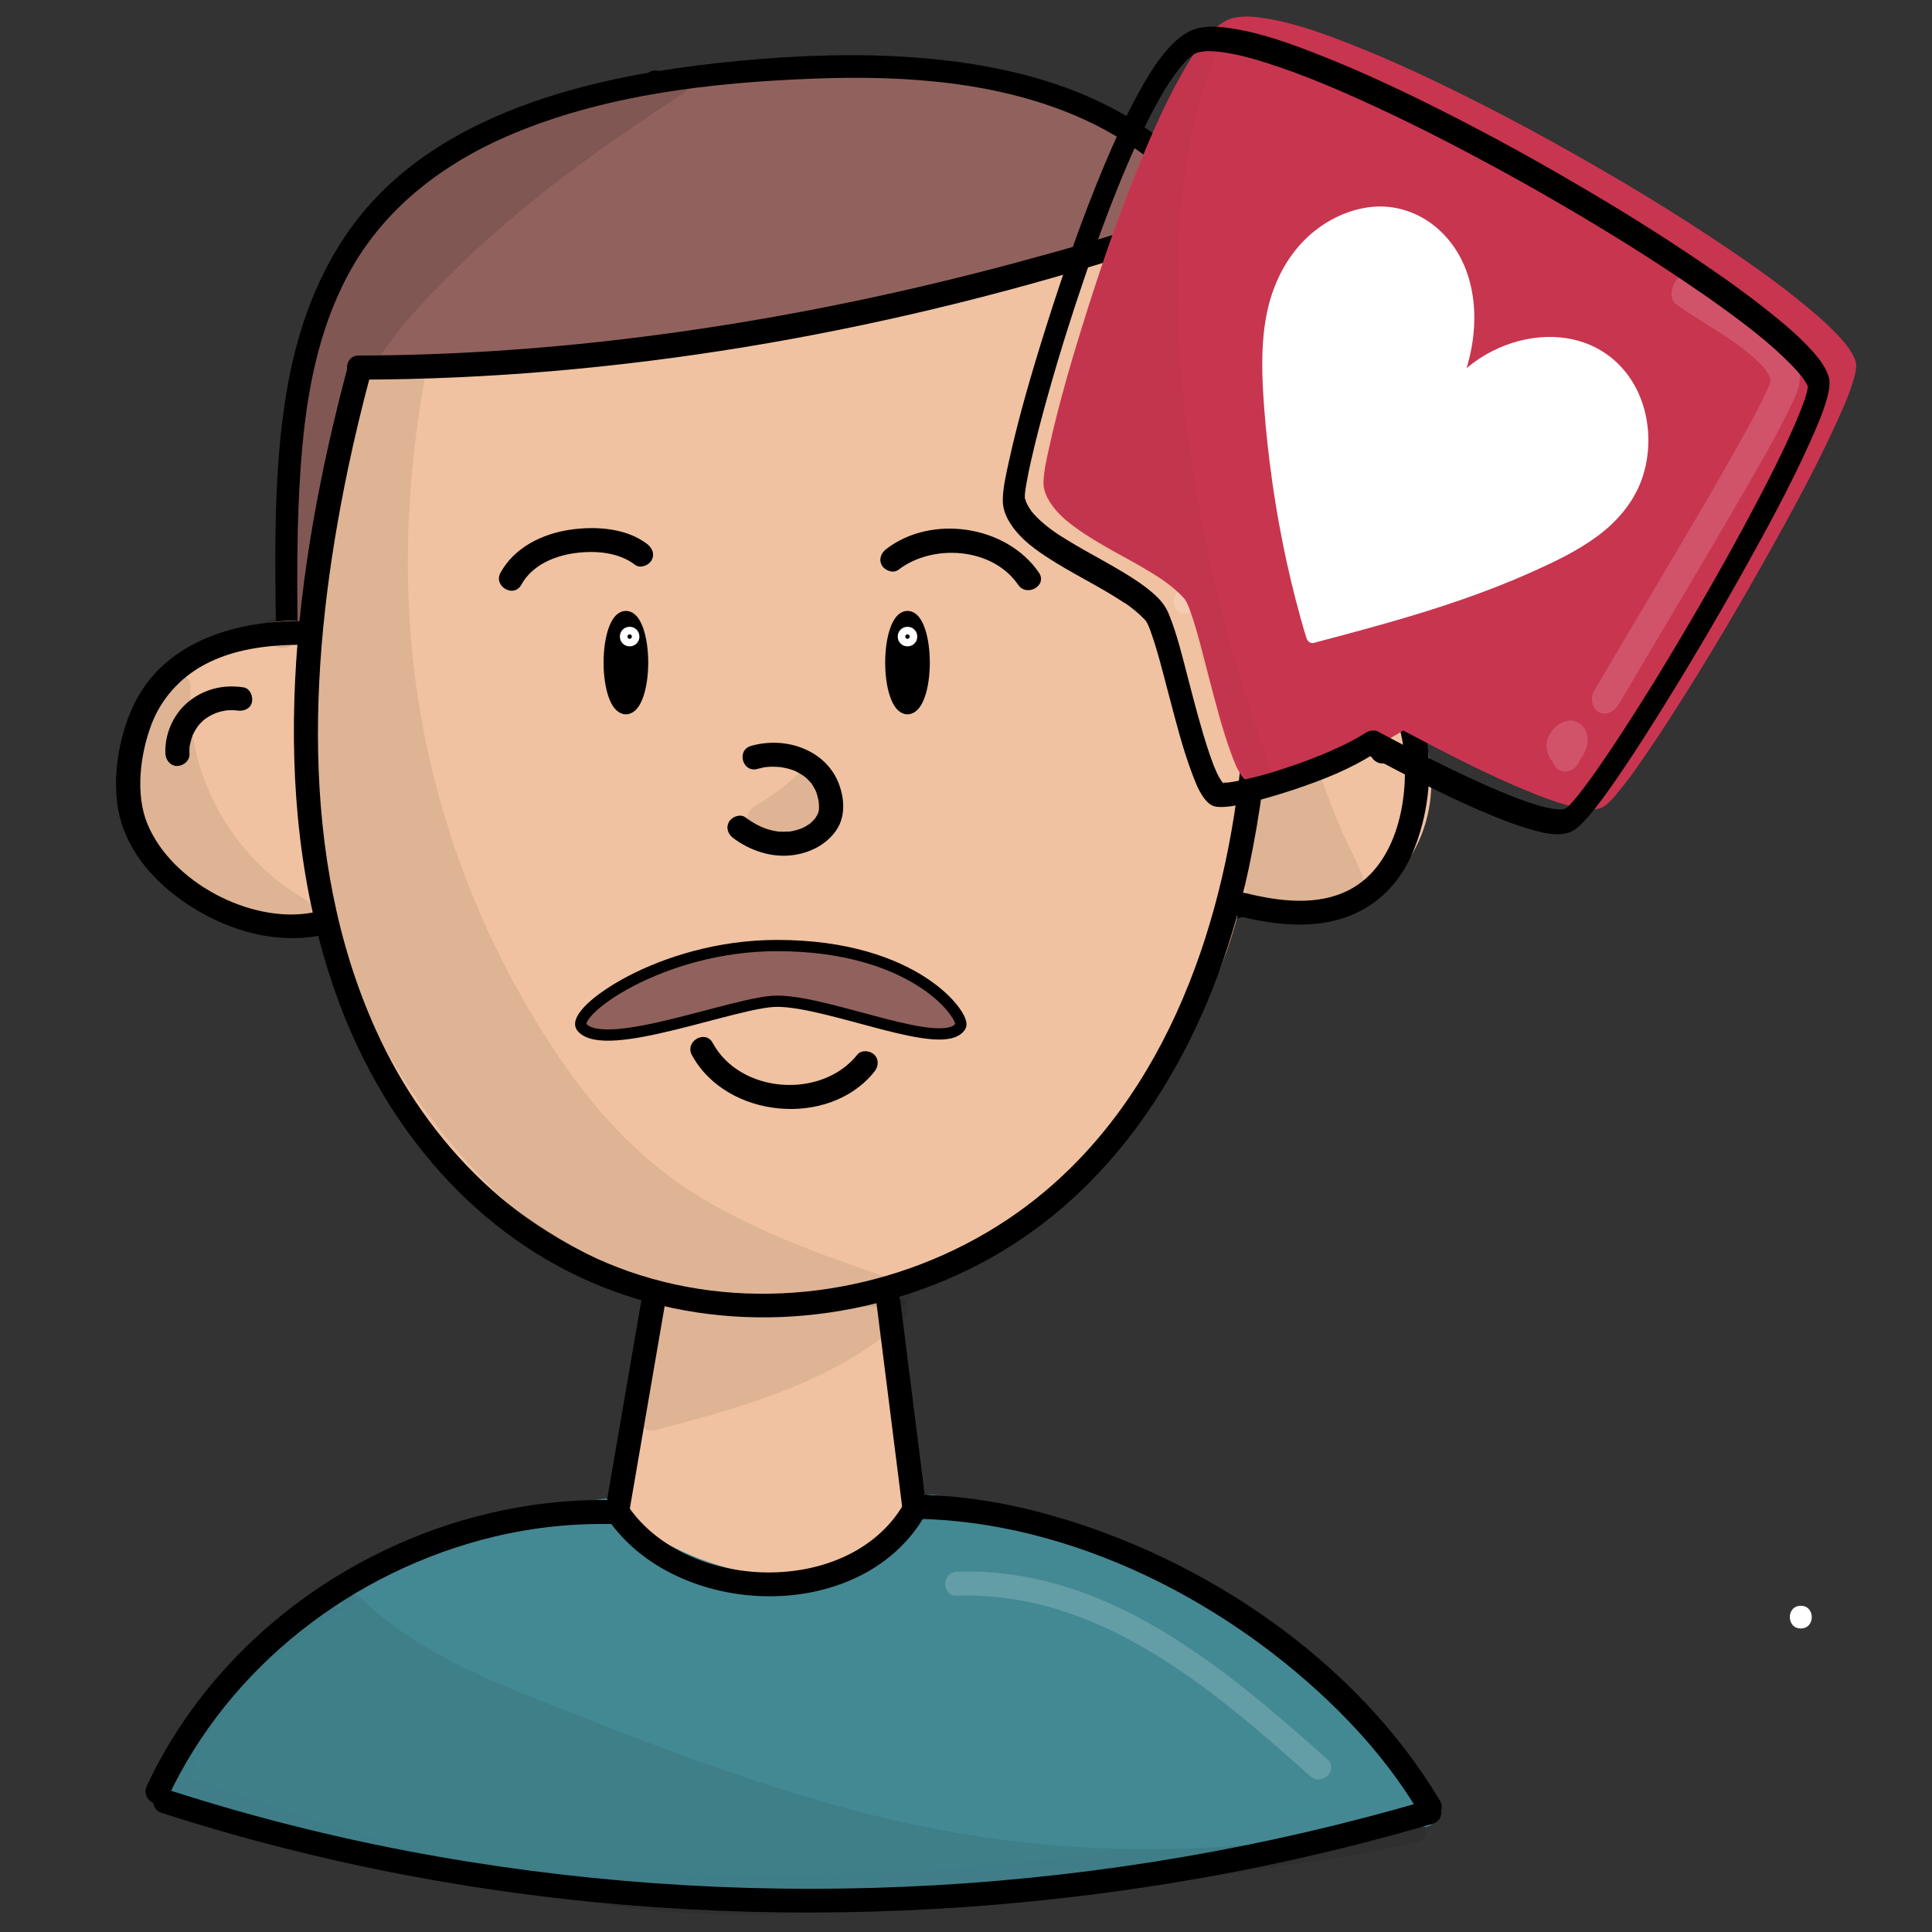 <?xml version="1.0" encoding="utf-8"?>
<!-- Generator: Adobe Adobe Illustrator 24.2.0, SVG Export Plug-In . SVG Version: 6.00 Build 0)  -->
<svg version="1.1" xmlns="http://www.w3.org/2000/svg" xmlns:xlink="http://www.w3.org/1999/xlink" x="0px" y="0px"
	 viewBox="0 0 170.08 170.08" style="enable-background:new 0 0 170.08 170.08;" xml:space="preserve">
<rect x="0" y="0" width="170.08" height="170.08" fill="#333333" stroke="none"/>
<style type="text/css">
	.st0{fill:#91625D;}
	.st1{fill:#F0C2A1;}
	.st2{fill:#91625D;stroke:#000000;stroke-width:0.991;stroke-miterlimit:10;}
	.st3{fill:#438993;}
	.st4{fill:#448893;}
	.st5{stroke:#000000;stroke-width:1.25;stroke-miterlimit:10;}
	.st6{fill:none;stroke:#FFFFFF;stroke-width:1.059;stroke-miterlimit:10;}
	.st7{opacity:0.078;}
	.st8{opacity:0.11;}
	.st9{opacity:0.169;}
	.st10{fill:#FFFFFF;}
	.st11{fill:#ECC9AD;}
	.st12{opacity:0.161;}
	.st13{fill:#F0F6FA;}
	.st14{opacity:0.149;}
	.st15{opacity:0.031;}
	.st16{stroke:#000000;stroke-width:0.057;stroke-miterlimit:10;}
	.st17{fill:#C8354F;}
	.st18{fill:#C93550;}
	.st19{fill:#6DB671;}
	.st20{fill:#6CB671;}
	.st21{fill:#D1DFEA;}
	.st22{fill:#D3E1ED;}
	.st23{fill:#C8354E;}
	.st24{fill:#F3C058;}
	.st25{fill:#C8AE9D;}
	.st26{opacity:0.141;}
	.st27{fill:#D15238;}
	.st28{fill:#D15239;}
	.st29{fill:#ADBECF;}
	.st30{fill:#F3C057;}
	.st31{fill:#F7D98D;}
	.st32{fill:#AEBFCE;}
	.st33{opacity:0.271;}
	.st34{fill:#3D4C5B;}
</style>
<g id="Ebene_4_5_">
</g>
<g id="Ebene_6_11_">
</g>
<g id="Ebene_15_1_">
	<g>
		<path class="st0" d="M24.75,79.09C28.5,44.06,12.11,9.05,70.18,6c55.47-2.91,42.26,43.52,42.26,72.7
			c-28.76,9.29-58.19,17-86.96,0.35"/>
		<g>
			<path d="M25.75,79.09c1.4-13.24-0.33-26.57,0.87-39.81c0.5-5.52,1.67-11.13,4.51-15.96c3.08-5.23,7.96-8.91,13.47-11.31
				c8.43-3.66,17.99-4.75,27.1-5.09c7.93-0.3,16.35,0.25,23.68,3.57c5.24,2.38,9.58,6.19,12.4,11.22
				c2.76,4.93,4.04,10.59,4.61,16.17c1.25,12.21-0.45,24.47-0.87,36.68c-0.05,1.38-0.07,2.75-0.08,4.13
				c0.24-0.32,0.49-0.64,0.73-0.96c-21.5,6.94-44.61,13.52-67.21,8.08c-6.67-1.61-13.03-4.21-18.98-7.63
				c-1.12-0.64-2.13,1.09-1.01,1.73c10.44,6,22.07,9.34,34.1,9.84c11.62,0.49,23.21-1.5,34.42-4.39c6.47-1.67,12.85-3.65,19.21-5.7
				c0.42-0.14,0.73-0.51,0.73-0.96c0.01-12.5,1.95-24.95,1.21-37.47c-0.69-11.75-4.12-23.9-14.65-30.52
				c-6.31-3.97-13.91-5.4-21.25-5.76C73.53,4.7,68.28,4.99,63.09,5.56c-4.64,0.51-9.27,1.3-13.74,2.63
				C42.92,10.1,36.62,13.23,32.2,18.4c-3.75,4.39-5.84,9.82-6.86,15.45c-1.12,6.23-1.15,12.61-1.08,18.92
				c0.08,7.01,0.31,14.02-0.08,21.03c-0.1,1.77-0.24,3.53-0.42,5.29C23.62,80.37,25.62,80.36,25.75,79.09L25.75,79.09z"/>
		</g>
	</g>
</g>
<g id="Ebene_7_5_">
	<g>
		<path class="st1" d="M26.36,55.72c-7.29-0.52-15.54,8.08-14.41,15.16c1.13,7.08,9.82,11.91,16.59,9.24
			c3.72,14.87,15.69,27.49,30.55,32.2c-1.43,7.54-3.29,13.28-4.72,20.82c7.89,5.27,18.59,8.13,26.11-0.48
			c-0.9-7.13-2.86-11.86-3.77-18.99c14.79-5.38,28.13-19.5,31.51-34.6c6.99,2.66,16.36-0.19,16.72-10.27
			c0.27-7.35-6.85-11.94-14.26-12.41c0-16.71-7.53-36.32-7.53-36.32s-16.52,8.49-71.59,14.29"/>
		<g>
			<path class="st1" d="M26.36,54.66c-6.43-0.35-12.51,4.91-14.74,10.66C9.25,71.46,12.7,77.8,18.45,80.5
				c3.24,1.52,6.99,1.91,10.38,0.63c-0.43-0.25-0.87-0.49-1.3-0.74c3.04,11.95,11.12,22.34,21.68,28.63c3.02,1.8,6.25,3.24,9.6,4.31
				c-0.25-0.43-0.49-0.87-0.74-1.3c-1.34,6.99-3.38,13.82-4.72,20.82c-0.09,0.49,0.07,0.92,0.49,1.2c4.9,3.24,10.88,5.73,16.87,5.03
				c2.99-0.35,5.75-1.52,8.12-3.38c1.16-0.92,2.85-2.04,2.63-3.66c-0.26-1.94-0.62-3.86-1.04-5.77c-0.93-4.2-2.08-8.34-2.64-12.61
				c-0.26,0.34-0.52,0.68-0.78,1.02c12.11-4.47,22.63-13.85,28.55-25.32c1.64-3.17,2.91-6.53,3.71-10.02
				c-0.43,0.25-0.87,0.49-1.3,0.74c5.15,1.91,11.66,1.08,15.28-3.35c4.25-5.2,3.53-13.12-1.65-17.37
				c-3.07-2.52-6.96-3.75-10.88-4.04c0.35,0.35,0.71,0.71,1.06,1.06c-0.03-8.29-1.62-16.56-3.76-24.54
				c-1.09-4.06-2.3-8.13-3.81-12.06c-0.25-0.66-0.9-0.97-1.56-0.63c-0.16,0.08-0.32,0.16-0.49,0.23c-0.21,0.1-0.43,0.19-0.64,0.28
				c0.32-0.14-0.07,0.03-0.19,0.08c-0.17,0.07-0.35,0.14-0.52,0.21c-2.23,0.88-4.51,1.63-6.8,2.32
				c-10.32,3.12-20.97,5.19-31.61,6.94c-10.22,1.68-20.5,2.99-30.81,4.08c-1.34,0.14-1.36,2.26,0,2.12
				c16.22-1.71,32.45-3.9,48.39-7.38c7.05-1.54,14.15-3.26,20.9-5.85c0.95-0.37,1.92-0.73,2.83-1.2c-0.52-0.21-1.04-0.42-1.56-0.63
				c1.47,3.83,2.65,7.78,3.72,11.73c2.14,7.91,3.74,16.09,3.77,24.31c0,0.6,0.49,1.02,1.06,1.06c5.55,0.41,12.23,3.46,13.12,9.61
				c0.76,5.26-2.33,10.26-7.5,11.54c-2.59,0.64-5.31,0.37-7.8-0.55c-0.52-0.19-1.18,0.22-1.3,0.74
				c-3.51,15.29-16.2,28.49-30.77,33.86c-0.39,0.14-0.84,0.54-0.78,1.02c0.84,6.42,2.93,12.58,3.77,18.99
				c0.1-0.25,0.21-0.5,0.31-0.75c-3.21,3.61-7.49,5.48-12.33,5.13c-4.51-0.33-8.77-2.34-12.49-4.81c0.16,0.4,0.32,0.8,0.49,1.2
				c1.34-6.99,3.38-13.82,4.72-20.82c0.11-0.58-0.16-1.12-0.74-1.3c-14.42-4.63-26.06-16.75-29.81-31.46
				c-0.13-0.52-0.77-0.94-1.3-0.74c-6.23,2.35-14.79-1.91-15.34-8.96c-0.52-6.71,6.86-13.71,13.43-13.36
				C27.73,56.85,27.72,54.73,26.36,54.66L26.36,54.66z"/>
		</g>
	</g>
</g>
<g id="Ebene_20">
	<path class="st2" d="M51.22,90.43c-1.08-1.28,6.91-7.19,17.19-7.19c12.29,0,16.61,6.33,16.15,7.09
		c-1.43,2.39-11.48-2.19-16.15-2.19C64.85,88.14,53.25,92.85,51.22,90.43z"/>
</g>
<g id="Ebene_10_4_">
	<g>
		<path class="st3" d="M15.42,157.52c0.71-3.55,2.76-6.73,5.21-9.44c8.19-9.07,20.63-13.36,32.84-15.14
			c0.32,1.08,1.3,1.82,2.25,2.44c4.16,2.7,9.04,4.57,14.03,4.36c4.98-0.21,10.02-2.77,12.28-7.13c16.06,2.08,31.17,10.47,41.25,22.9
			c1.02,1.26,2.03,2.65,2.12,4.25c-4.1-0.38-8.18,0.62-12.19,1.5c-15.07,3.28-30.51,4.93-45.95,4.9
			c-5.41-0.01-10.82-0.23-16.23-0.44c-2.93-0.12-5.87-0.23-8.77-0.68c-3.04-0.46-6.01-1.28-8.96-2.14
			c-5.86-1.69-11.67-3.54-17.43-5.52"/>
		<g>
			<path class="st4" d="M16.44,157.8c1.66-7.68,8.79-13.46,15.37-17.04c6.78-3.69,14.36-5.67,21.95-6.8
				c-0.43-0.25-0.87-0.49-1.3-0.74c1.03,2.76,4.47,4.27,6.98,5.39c2.97,1.32,6.17,2.18,9.44,2.2c5.59,0.04,11.35-2.64,14.07-7.67
				c-0.3,0.17-0.61,0.35-0.91,0.52c8.48,1.13,16.7,4.04,24.05,8.41c3.66,2.18,7.1,4.72,10.24,7.59c1.55,1.42,3.03,2.92,4.43,4.49
				c1.39,1.56,3.36,3.42,3.59,5.61c0.35-0.35,0.71-0.71,1.06-1.06c-3.59-0.29-7.12,0.37-10.62,1.13c-3.48,0.75-6.96,1.48-10.46,2.1
				c-7.11,1.24-14.28,2.12-21.48,2.63c-7.24,0.51-14.49,0.63-21.74,0.45c-7.25-0.18-14.8-0.02-21.9-1.63
				c-7.8-1.77-15.49-4.42-23.05-7.01c-1.29-0.44-1.85,1.6-0.56,2.04c6.82,2.35,13.72,4.59,20.7,6.43c7.09,1.87,14.34,1.96,21.62,2.2
				c14.44,0.48,28.84-0.19,43.13-2.43c4.01-0.63,8-1.37,11.97-2.23c4.09-0.88,8.17-1.9,12.39-1.56c0.53,0.04,1.12-0.52,1.06-1.06
				c-0.36-3.47-3.39-6.29-5.68-8.69c-2.43-2.54-5.07-4.86-7.88-6.96c-5.72-4.3-12.17-7.64-18.97-9.87
				c-3.88-1.27-7.85-2.15-11.89-2.68c-0.35-0.05-0.76,0.23-0.91,0.52c-2.3,4.25-7.08,6.53-11.8,6.62c-2.69,0.05-5.34-0.54-7.84-1.51
				c-1.35-0.53-2.65-1.18-3.9-1.91c-1.08-0.63-2.61-1.36-3.08-2.61c-0.22-0.59-0.69-0.83-1.3-0.74c-8.03,1.19-16.04,3.38-23.15,7.4
				c-6.78,3.84-13.94,9.97-15.65,17.92C14.11,158.57,16.15,159.14,16.44,157.8L16.44,157.8z"/>
		</g>
	</g>
</g>
<g id="Ebene_5_10_">
	<g>
		<g>
			<path d="M30.56,32.48c-4.66,17.56-7.19,37.22-1.08,54.76c3.89,11.17,11.64,20.94,22.66,25.68c10.6,4.56,22.8,3.88,33.13-1.16
				c13.78-6.72,21.57-20.78,24.66-35.31c2.05-9.66,2.65-20.06,1.46-29.87c-1.05-8.66-3.5-17.19-6.61-25.32
				c-0.19-0.5-0.38-1-0.59-1.49c-0.2-0.5-0.71-0.95-1.3-0.74c-4.49,1.63-9.12,2.93-13.73,4.17c-11.07,2.96-22.35,5.21-33.73,6.59
				c-7.92,0.96-15.88,1.49-23.86,1.51c-1.36,0-1.37,2.12,0,2.12c22.67-0.03,45.54-4.01,67.16-10.78c1.58-0.49,3.15-1,4.71-1.56
				c-0.43-0.25-0.87-0.49-1.3-0.74c2.42,5.87,4.28,12.04,5.68,18.22c2.25,9.95,2.45,20.26,1.22,30.37
				c-1.79,14.69-7.66,30.02-20.46,38.5c-9.34,6.19-21.45,8.22-32.19,4.84c-10.61-3.34-18.74-11.54-23.28-21.55
				c-6.94-15.33-5.84-33.37-2.48-49.43c0.58-2.76,1.24-5.51,1.97-8.24C32.95,31.72,30.91,31.16,30.56,32.48L30.56,32.48z"/>
		</g>
	</g>
	<g>
		<g>
			<path d="M26.36,54.66c-5.93,0.03-12.23,1.95-14.78,7.81c-1.28,2.93-1.84,6.87-0.89,9.97c0.98,3.21,3.54,5.77,6.34,7.5
				c3.24,2.01,7.17,3.13,10.97,2.45c1.34-0.24,0.77-2.28-0.56-2.04c-5.4,0.97-12.33-2.69-14.45-7.79c-1.1-2.63-0.65-6.13,0.33-8.75
				c0.85-2.27,2.49-4.1,4.61-5.26c2.57-1.4,5.56-1.77,8.45-1.79C27.73,56.77,27.73,54.65,26.36,54.66L26.36,54.66z"/>
		</g>
	</g>
	<g>
		<g>
			<path d="M112.62,57.46c5.67-1.52,10.18,2.78,10.91,8.23c0.59,4.38-0.47,10.46-4.79,12.67c-2.77,1.42-6.14,0.99-9.05,0.27
				c-1.32-0.33-1.89,1.72-0.56,2.04c3.18,0.78,6.69,1.17,9.8-0.09c2.42-0.98,4.25-2.88,5.31-5.25c2.51-5.59,2.29-13.67-2.67-17.88
				c-2.67-2.26-6.15-2.94-9.51-2.04C110.75,55.77,111.3,57.81,112.62,57.46L112.62,57.46z"/>
		</g>
	</g>
	<g>
		<g>
			<path d="M60.91,92.88c3.03,5.59,12.07,6.45,16.06,1.47c0.36-0.45,0.43-1.06,0-1.5c-0.37-0.37-1.14-0.45-1.5,0
				c-3.14,3.93-10.3,3.45-12.73-1.04C62.09,90.61,60.26,91.68,60.91,92.88L60.91,92.88z"/>
		</g>
	</g>
	<g>
		<g>
			<path d="M66.68,67.69c0.27-0.07,0.54-0.14,0.81-0.17c-0.23,0.03,0.12-0.01,0.18-0.01c0.15-0.01,0.31-0.02,0.46-0.01
				c0.25,0,0.49,0.02,0.74,0.05c-0.25-0.03,0.17,0.04,0.22,0.05c0.15,0.03,0.3,0.07,0.44,0.11c0.12,0.03,0.23,0.08,0.34,0.11
				c0.05,0.02,0.24,0.1,0.04,0.01c0.05,0.02,0.11,0.05,0.16,0.08c0.24,0.12,0.47,0.26,0.7,0.41c0.16,0.11,0.03,0.02,0,0
				c0.05,0.04,0.09,0.08,0.14,0.11c0.1,0.09,0.2,0.18,0.29,0.28c0.03,0.03,0.3,0.34,0.16,0.16c0.08,0.11,0.16,0.22,0.23,0.34
				c0.07,0.12,0.13,0.24,0.2,0.37c0.02,0.03,0.08,0.18,0.01,0.01c0.02,0.06,0.05,0.12,0.07,0.18c0.04,0.12,0.08,0.25,0.11,0.38
				c0.02,0.08,0.04,0.17,0.06,0.25c0.01,0.06,0.04,0.23,0.02,0.08c0.04,0.3,0.05,0.6,0.03,0.9c0.02-0.24-0.01,0-0.04,0.1
				c-0.01,0.05-0.04,0.1-0.05,0.15c-0.05,0.23,0.1-0.16-0.02,0.04c-0.05,0.09-0.1,0.19-0.16,0.28c-0.03,0.05-0.06,0.09-0.09,0.14
				c0.12-0.17,0.04-0.05,0.01-0.02c-0.09,0.1-0.18,0.19-0.27,0.28c-0.04,0.04-0.09,0.08-0.13,0.12c-0.06,0.05-0.05,0.04,0.04-0.02
				c-0.04,0.03-0.07,0.05-0.11,0.08c-0.22,0.15-0.46,0.29-0.7,0.4c0.17-0.08-0.15,0.05-0.21,0.07c-0.16,0.05-0.33,0.1-0.5,0.14
				c-0.07,0.02-0.14,0.03-0.21,0.04c-0.32,0.06,0.18,0-0.15,0.02c-0.18,0.01-0.37,0.02-0.55,0.02c-0.44,0-0.6-0.03-1-0.12
				c-0.86-0.2-1.6-0.61-2.32-1.14c-0.46-0.34-1.18-0.08-1.45,0.38c-0.31,0.54-0.08,1.11,0.38,1.45c1.47,1.09,3.33,1.72,5.16,1.5
				c1.55-0.19,3.03-0.91,3.92-2.23c0.84-1.25,0.69-2.92,0.13-4.25c-0.57-1.34-1.65-2.33-2.98-2.89c-1.46-0.62-3.13-0.69-4.66-0.26
				C64.8,66.02,65.36,68.06,66.68,67.69L66.68,67.69z"/>
		</g>
	</g>
	<g>
		<g>
			<path d="M45.89,51.48c0.94-1.71,2.9-2.56,4.81-2.8c1.8-0.23,3.8-0.04,5.2,1.04c0.45,0.35,1.19,0.07,1.45-0.38
				c0.32-0.55,0.07-1.1-0.38-1.45c-1.85-1.42-4.54-1.58-6.76-1.26c-2.45,0.35-4.92,1.55-6.15,3.79
				C43.41,51.61,45.23,52.68,45.89,51.48L45.89,51.48z"/>
		</g>
	</g>
	<g>
		<g>
			<path d="M79.09,50.16c3.02-2.32,8.28-1.98,10.54,1.32c0.77,1.12,2.6,0.06,1.83-1.07c-2.86-4.17-9.44-5.15-13.44-2.08
				c-0.45,0.35-0.69,0.91-0.38,1.45C77.9,50.23,78.64,50.51,79.09,50.16L79.09,50.16z"/>
		</g>
	</g>
	<ellipse class="st5" cx="55.1" cy="58.33" rx="1.34" ry="3.93"/>
	<ellipse class="st5" cx="79.89" cy="58.33" rx="1.34" ry="3.93"/>
	<g>
		<g>
			<path d="M53.46,133.66c6.01,8.86,22.2,9.48,27.88-0.11c0.7-1.18-1.13-2.24-1.83-1.07c-4.82,8.15-19.08,7.67-24.22,0.11
				C54.53,131.47,52.69,132.53,53.46,133.66L53.46,133.66z"/>
		</g>
	</g>
	<g>
		<g>
			<path d="M54.37,132.07c-13.36-0.43-26.7,5.6-35.37,15.75c-2.44,2.86-4.5,6.01-6.08,9.41c-0.57,1.23,1.25,2.3,1.83,1.07
				c5.39-11.58,16.34-20.03,28.7-23.01c3.58-0.86,7.25-1.23,10.93-1.11C55.74,134.23,55.74,132.11,54.37,132.07L54.37,132.07z"/>
		</g>
	</g>
	<g>
		<g>
			<path d="M80.48,133.7c13.85,0.19,27.72,7.32,37.4,16.96c2.7,2.69,5.1,5.66,7.06,8.94c0.7,1.17,2.53,0.11,1.83-1.07
				c-7.36-12.37-20.82-21.43-34.55-25.22c-3.82-1.06-7.77-1.68-11.74-1.74C79.12,131.57,79.12,133.69,80.48,133.7L80.48,133.7z"/>
		</g>
	</g>
	<g>
		<g>
			<path d="M14.22,159.59c28.1,9.08,58.42,10.93,87.55,6.4c8.23-1.28,16.37-3.1,24.36-5.44c1.31-0.38,0.75-2.43-0.56-2.04
				c-28.08,8.24-58.19,9.99-87.02,4.93c-8.05-1.41-15.99-3.37-23.76-5.88C13.48,157.12,12.93,159.17,14.22,159.59L14.22,159.59z"/>
		</g>
	</g>
	<g>
		<g>
			<path d="M56.46,114.49c-1.04,6.03-2.07,12.05-3.11,18.08c-0.23,1.33,1.81,1.91,2.04,0.56c1.04-6.03,2.07-12.05,3.11-18.08
				C58.74,113.72,56.69,113.14,56.46,114.49L56.46,114.49z"/>
		</g>
	</g>
	<g>
		<g>
			<path d="M77.14,114.56c0.76,6.03,1.52,12.05,2.28,18.08c0.17,1.33,2.29,1.35,2.12,0c-0.76-6.03-1.52-12.05-2.28-18.08
				C79.09,113.23,76.97,113.21,77.14,114.56L77.14,114.56z"/>
		</g>
	</g>
</g>
<g id="Ebene_11_1_">
	<g>
		<g>
			<path d="M115.22,61.9c0.03,0,0.34,0.04,0.09,0.01c0.09,0.01,0.18,0.03,0.27,0.05c0.17,0.03,0.33,0.07,0.5,0.11
				c0.16,0.04,0.33,0.09,0.49,0.15c0.09,0.03,0.17,0.06,0.26,0.09c0.02,0.01,0.3,0.13,0.09,0.03c0.31,0.14,0.61,0.29,0.9,0.47
				c0.16,0.1,0.31,0.2,0.46,0.3c0.06,0.04,0.12,0.09,0.19,0.14c0.06,0.05,0.05,0.04-0.03-0.02c0.04,0.03,0.07,0.06,0.11,0.09
				c0.26,0.22,0.51,0.45,0.74,0.7c0.11,0.12,0.22,0.25,0.33,0.38c0.16,0.19-0.07-0.11,0.06,0.08c0.05,0.07,0.11,0.15,0.16,0.22
				c0.19,0.28,0.36,0.57,0.5,0.87c0.04,0.08,0.08,0.17,0.11,0.25c-0.1-0.22,0.02,0.06,0.03,0.08c0.06,0.17,0.12,0.34,0.17,0.52
				c0.15,0.53,0.75,0.92,1.3,0.74c0.54-0.17,0.9-0.73,0.74-1.3c-0.97-3.34-4.04-5.73-7.47-6.06c-0.55-0.05-1.08,0.52-1.06,1.06
				C114.18,61.46,114.62,61.84,115.22,61.9L115.22,61.9z"/>
		</g>
	</g>
	<g>
		<g>
			<path d="M21.43,60.51c-1.79-0.28-3.57,0.17-4.95,1.36c-1.27,1.09-2,2.83-1.92,4.5c0.03,0.55,0.47,1.09,1.06,1.06
				c0.55-0.02,1.09-0.47,1.06-1.06c-0.01-0.17-0.01-0.35,0-0.52c0-0.07,0.01-0.14,0.02-0.22c0.01-0.13-0.04,0.19,0.01-0.02
				c0.07-0.32,0.15-0.62,0.26-0.92c-0.09,0.23,0.02-0.03,0.04-0.07c0.04-0.08,0.08-0.16,0.12-0.23c0.07-0.13,0.15-0.25,0.23-0.37
				c0.05-0.07,0.16-0.21,0.04-0.07c0.06-0.07,0.11-0.13,0.17-0.2c0.11-0.12,0.22-0.23,0.34-0.34c0.05-0.05,0.11-0.09,0.17-0.14
				c-0.18,0.15,0.04-0.02,0.07-0.04c0.13-0.09,0.27-0.18,0.41-0.25c0.06-0.04,0.13-0.07,0.2-0.1c0.03-0.02,0.3-0.12,0.07-0.04
				c0.15-0.06,0.3-0.11,0.46-0.16c0.16-0.05,0.31-0.08,0.47-0.11c0.06-0.01,0.32-0.04,0.07-0.02c0.07-0.01,0.15-0.02,0.22-0.02
				c0.16-0.01,0.32-0.01,0.49-0.01c0.09,0,0.18,0.01,0.27,0.02c0.23,0.01-0.18-0.03,0.07,0.01c0.55,0.09,1.17-0.14,1.3-0.74
				C22.29,61.31,22.02,60.6,21.43,60.51L21.43,60.51z"/>
		</g>
	</g>
</g>
<g id="Ebene_12_1_">
	<ellipse class="st6" cx="55.43" cy="56.04" rx="0.33" ry="0.33"/>
	<ellipse class="st6" cx="79.89" cy="56.04" rx="0.33" ry="0.33"/>
</g>
<g id="Ebene_13_1_">
	<g class="st7">
		<path d="M36.35,33.06c-3.42,18.78-1.71,39.77,11.38,59.74c2.1,3.21,4.41,6.31,7.23,8.94c6.62,6.17,15.53,9.26,24.16,12.19
			c-5.25,0.18-10.51,0-15.73-0.54c-3.37-0.35-6.78-0.86-9.83-2.3c-2.53-1.19-4.72-2.97-6.85-4.76c-5.42-4.55-9.73-10.44-13.01-16.65
			c-3.73-7.06-5.5-14.23-6-22.16c-0.46-7.28,3.99-27.13,4.94-34.36"/>
		<g>
			<path d="M35.33,32.78c-2.29,12.72-2.15,25.85,1.34,38.34c1.9,6.8,4.75,13.34,8.38,19.39c3.57,5.95,7.75,11.5,13.54,15.45
				c6.13,4.19,13.28,6.62,20.26,8.98c0.09-0.69,0.19-1.39,0.28-2.08c-4.76,0.15-9.52,0.03-14.26-0.4
				c-4.32-0.39-8.72-0.95-12.51-3.23C45.34,105,39.78,98.22,35.75,91.18c-4.18-7.3-6.58-15.44-6.99-23.85
				c-0.26-5.34,0.9-10.84,1.8-16.08c1.03-6.03,2.34-12.04,3.15-18.11c0.18-1.35-1.94-1.33-2.12,0c-0.75,5.6-1.97,11.15-2.93,16.72
				c-0.96,5.55-2.18,11.34-2.03,16.99c0.42,16.62,9.21,32.86,22.49,42.73c4.02,2.99,8.5,4.2,13.42,4.76
				c5.51,0.63,11.07,0.81,16.61,0.64c1.21-0.04,1.41-1.7,0.28-2.08c-6.06-2.05-12.18-4.14-17.69-7.45
				c-5.92-3.55-10.2-8.61-13.85-14.4c-7.08-11.21-11.2-24.02-11.88-37.26c-0.35-6.85,0.17-13.71,1.38-20.45
				C37.61,32.01,35.57,31.44,35.33,32.78L35.33,32.78z"/>
		</g>
	</g>
	<g class="st7">
		<path d="M57.32,124.88c7.72-2,15.8-4.18,21.6-9.56c-6.49,0.51-13.15,1.01-19.41-0.74c-0.2-0.06-0.42-0.12-0.62-0.05
			c-0.37,0.12-0.49,0.57-0.55,0.95c-0.42,2.77-0.83,5.53-1.25,8.3"/>
		<g>
			<path d="M57.6,125.91c7.82-2.03,15.96-4.25,22.07-9.83c0.65-0.59,0.17-1.88-0.75-1.81c-5.42,0.43-10.97,0.89-16.36-0.07
				c-1.8-0.32-4.6-1.73-5.21,0.89c-0.63,2.74-0.85,5.64-1.27,8.42c-0.2,1.33,1.84,1.91,2.04,0.56c0.36-2.42,0.73-4.84,1.09-7.26
				c0.05-0.34,0.07-0.7,0.16-1.04c0.06-0.23,0.07-0.23-0.14-0.16c0.36-0.13,1.38,0.35,1.77,0.43c1.15,0.24,2.31,0.42,3.47,0.55
				c4.8,0.55,9.65,0.17,14.45-0.21c-0.25-0.6-0.5-1.21-0.75-1.81c-5.82,5.32-13.69,7.36-21.13,9.29
				C55.72,124.2,56.28,126.25,57.6,125.91L57.6,125.91z"/>
		</g>
	</g>
	<g class="st7">
		<path d="M31.05,141.45c4.88,4.81,11.51,7.44,17.94,9.95c10.14,3.96,20.34,7.93,31,10.2c14.61,3.12,29.94,2.95,44.48-0.48
			c-17.35,3.44-35,5.33-52.68,6.13c-3.94,0.18-7.88,0.3-11.82,0.06c-5.36-0.33-10.66-1.33-15.91-2.48
			c-9.7-2.13-19.27-4.79-28.66-7.97c3.31-5.97,7.91-11.25,13.4-15.39"/>
		<g>
			<path d="M30.3,142.2c4.22,4.1,9.53,6.65,14.93,8.85c5.98,2.43,12.02,4.76,18.11,6.88c12.66,4.4,25.7,7.13,39.15,6.95
				c7.49-0.1,14.96-1.03,22.26-2.73c1.34-0.31,0.76-2.3-0.56-2.04c-14.08,2.78-28.35,4.55-42.67,5.54
				c-7.14,0.49-14.39,1.04-21.54,0.61c-7.18-0.44-14.27-2.05-21.24-3.74c-7.78-1.88-15.47-4.12-23.05-6.68
				c0.21,0.52,0.42,1.04,0.63,1.56c3.27-5.84,7.7-10.96,13.02-15.01c1.07-0.81,0.02-2.65-1.07-1.83
				c-5.63,4.28-10.33,9.6-13.78,15.77c-0.35,0.62-0.02,1.34,0.63,1.56c6.82,2.3,13.73,4.34,20.72,6.1
				c6.98,1.75,14.05,3.4,21.22,4.15c7.31,0.76,14.72,0.25,22.03-0.21c7.13-0.45,14.25-1.08,21.34-1.93
				c8.15-0.98,16.26-2.25,24.32-3.84c-0.19-0.68-0.38-1.36-0.56-2.04c-12.69,2.96-25.94,3.48-38.81,1.43
				c-12.78-2.04-24.88-6.76-36.88-11.46c-5.96-2.33-12.04-4.86-16.7-9.38C30.82,139.75,29.32,141.25,30.3,142.2L30.3,142.2z"/>
		</g>
	</g>
	<g class="st7">
		<path d="M15.72,60.49c-0.58,7.79,3.73,15.74,10.64,19.62c-1.32,0.7-2.94,0.35-4.39-0.04c-2.5-0.67-5.17-1.55-6.66-3.63
			c-0.91-1.27-1.26-2.83-1.59-4.34c-0.46-2.09-0.92-4.21-0.92-6.35s0.5-4.34,1.8-6.07"/>
		<g>
			<path d="M14.67,60.49c-0.55,8.28,3.99,16.43,11.16,20.54c0-0.61,0-1.22,0-1.83c-1.13,0.52-2.44,0.16-3.57-0.15
				c-0.97-0.26-1.94-0.54-2.87-0.92c-2.07-0.85-3.51-2.2-4.17-4.37c-0.66-2.2-1.16-4.59-1.32-6.88c-0.16-2.37,0.2-4.7,1.61-6.66
				c0.8-1.11-1.04-2.17-1.83-1.07c-1.64,2.29-2.11,5.16-1.89,7.92c0.12,1.54,0.42,3.06,0.74,4.57c0.28,1.31,0.55,2.64,1.08,3.88
				c1.01,2.39,3.02,3.8,5.38,4.72c2.43,0.94,5.41,1.94,7.91,0.79c0.74-0.34,0.64-1.46,0-1.83c-6.57-3.76-10.62-11.14-10.12-18.71
				C16.87,59.13,14.76,59.13,14.67,60.49L14.67,60.49z"/>
		</g>
	</g>
	<g class="st7">
		<path d="M112.51,57.39c1.05,6.87,3.2,13.58,6.33,19.82c0.16,0.32,0.32,0.75,0.07,1.01c-0.11,0.12-0.27,0.17-0.43,0.21
			c-2.42,0.62-5.11-0.31-7.43,0.62c-0.42-0.41-0.38-1.07-0.31-1.65c0.7-6.3,0.97-12.65,0.82-18.98"/>
		<g>
			<path d="M111.49,57.67c0.76,4.87,2.04,9.65,3.84,14.23c0.42,1.06,0.86,2.12,1.33,3.16c0.24,0.54,0.49,1.08,0.75,1.61
				c0.07,0.14,0.28,0.78,0.43,0.89c0.08,0.3,0.2,0.24,0.36-0.16c-0.12,0.03-0.24,0.05-0.37,0.08c-1.17,0.04-2.31,0.09-3.49,0.06
				c-1.22-0.02-2.42,0.06-3.58,0.47c0.4,0.16,0.8,0.32,1.2,0.49c-0.4-0.52-0.14-1.35-0.08-1.96c0.09-0.84,0.17-1.68,0.24-2.52
				c0.15-1.75,0.27-3.51,0.36-5.27c0.17-3.45,0.21-6.9,0.13-10.35c-0.03-1.36-2.15-1.37-2.12,0c0.09,3.73,0.04,7.47-0.17,11.19
				c-0.1,1.83-0.24,3.66-0.41,5.48c-0.13,1.38-0.71,3.28,0.22,4.5c0.27,0.35,0.72,0.66,1.2,0.49c2.46-0.88,5.25,0.28,7.66-0.69
				c1.07-0.43,1.28-1.45,0.88-2.45c-0.5-1.24-1.17-2.42-1.7-3.65c-2.23-5.16-3.77-10.62-4.64-16.17
				C113.32,55.76,111.28,56.34,111.49,57.67L111.49,57.67z"/>
		</g>
	</g>
	<g class="st7">
		<path d="M66.84,71.97c1.69-0.97,3.24-2.16,4.61-3.54c0.65,1.55,1.2,3.59-0.09,4.69c-1.24,1.05-3.15,0.35-4.58-0.43"/>
		<g>
			<path d="M67.38,72.89c1.76-1.01,3.39-2.26,4.82-3.7c-0.59-0.16-1.18-0.31-1.77-0.47c0.23,0.56,0.44,1.13,0.57,1.72
				c0.02,0.08,0.03,0.15,0.05,0.23c0.01,0.04,0.04,0.27,0.02,0.09c-0.02-0.18,0.01,0.07,0.01,0.12c0.01,0.08,0.01,0.15,0.01,0.23
				c0,0.14,0,0.27-0.01,0.41c0,0.03-0.01,0.06-0.01,0.09c-0.01,0.14,0.05-0.23,0.01-0.1c-0.02,0.07-0.03,0.14-0.04,0.21
				c-0.02,0.07-0.04,0.13-0.06,0.2c-0.01,0.03-0.03,0.06-0.03,0.08c0-0.01,0.11-0.2,0.05-0.12c-0.04,0.06-0.06,0.13-0.1,0.18
				c-0.02,0.04-0.16,0.23-0.05,0.09c0.11-0.15-0.05,0.05-0.08,0.08c-0.05,0.05-0.09,0.09-0.14,0.13c-0.09,0.08-0.07-0.01,0.05-0.04
				c-0.03,0.01-0.06,0.04-0.08,0.06c-0.07,0.04-0.13,0.08-0.2,0.11c-0.16,0.09,0.21-0.07-0.02,0c-0.06,0.02-0.12,0.04-0.19,0.05
				c-0.07,0.02-0.15,0.02-0.22,0.04c0,0,0.23-0.02,0.12-0.02c-0.04,0-0.09,0.01-0.13,0.01c-0.15,0.01-0.29,0-0.44-0.01
				c-0.05,0-0.09-0.01-0.14-0.01c0,0,0.23,0.04,0.11,0.01c-0.08-0.02-0.16-0.03-0.24-0.05c-0.37-0.08-0.72-0.21-1.08-0.35
				c-0.11-0.04,0.08,0.03,0.08,0.04c-0.04-0.03-0.09-0.04-0.13-0.06c-0.09-0.04-0.18-0.08-0.26-0.12c-0.17-0.08-0.34-0.17-0.51-0.26
				c-0.49-0.27-1.18-0.14-1.45,0.38c-0.26,0.5-0.14,1.17,0.38,1.45c0.7,0.38,1.45,0.73,2.23,0.93c0.79,0.2,1.69,0.28,2.47,0.01
				c0.81-0.28,1.54-0.86,1.9-1.67c0.32-0.72,0.41-1.48,0.31-2.25c-0.11-0.86-0.35-1.67-0.69-2.47c-0.15-0.35-0.35-0.63-0.74-0.74
				c-0.36-0.1-0.76,0-1.03,0.27c-0.33,0.33-0.67,0.66-1.03,0.97c-0.18,0.16-0.36,0.31-0.54,0.46c-0.1,0.08-0.19,0.16-0.29,0.24
				c-0.04,0.03-0.09,0.07-0.13,0.1c-0.16,0.12,0.09-0.06-0.02,0.01c-0.77,0.58-1.56,1.11-2.39,1.59c-0.48,0.28-0.69,0.97-0.38,1.45
				C66.24,72.99,66.86,73.18,67.38,72.89L67.38,72.89z"/>
		</g>
	</g>
</g>
<g id="Ebene_16_1_">
</g>
<g id="Ebene_17_1_">
</g>
<g id="Ebene_21">
	<g class="st8">
		<path d="M59.63,7.38c-9.11,5.92-17.96,12.44-24.96,20.67S27.61,45,27,55.72c-1.58-0.82-2.59,0.18-2.79,0
			c-0.78-0.71,0.78,1.04,0.93,0c1.68-11.37-1.06-23.93,5.79-32.6S48.6,9.09,59.59,7.2"/>
		<g>
			<path d="M59.13,6.52c-7.37,4.8-14.58,9.97-20.85,16.18c-2.91,2.88-5.76,5.96-7.74,9.57c-1.77,3.23-2.84,6.77-3.43,10.39
				c-0.7,4.32-0.86,8.7-1.1,13.06c0.5-0.29,1-0.58,1.51-0.86c-0.88-0.39-1.73-0.58-2.68-0.34c-0.08,0.02-0.69,0.17-0.71,0.24
				c0.03-0.13,1.02,0.4,0.51,0.01c-0.11-0.09-0.23-0.14-0.36-0.19c-0.79-0.31-1.62,0.78-1.13,1.47c0.61,0.86,2.08,1.53,2.79,0.4
				c0.45-0.71,0.39-1.91,0.47-2.72c0.14-1.34,0.23-2.69,0.3-4.04c0.24-4.88,0.08-9.79,0.73-14.64c0.64-4.78,2.25-9.07,5.47-12.71
				c3.2-3.62,7.08-6.56,11.32-8.85c4.88-2.63,10.19-4.36,15.64-5.32c1.27-0.22,0.73-2.15-0.53-1.93
				c-8.96,1.57-17.69,5.3-24.54,11.37c-3.29,2.92-6.16,6.3-7.74,10.45c-1.58,4.16-1.93,8.71-2.1,13.12c-0.1,2.7-0.12,5.4-0.24,8.09
				c-0.06,1.35-0.14,2.7-0.28,4.04c-0.05,0.51-0.33,1.38-0.22,1.86c-0.01,0.09-0.02,0.18-0.04,0.26c0.88-0.1,1.12-0.25,0.72-0.43
				c-0.06,0.01-0.24-0.26-0.04,0.02c-0.38,0.49-0.75,0.98-1.13,1.47c-0.88-0.34,0.04,0.12,0.22,0.17c0.23,0.07,0.42,0.06,0.65,0.02
				c0.73-0.13,1.11-0.46,1.9-0.12c0.7,0.31,1.46-0.05,1.51-0.86c0.4-7.15,0.45-14.7,3.66-21.28c1.78-3.64,4.44-6.67,7.26-9.54
				c2.92-2.97,6.07-5.72,9.35-8.29c3.81-2.98,7.81-5.72,11.86-8.36C61.21,7.55,60.21,5.81,59.13,6.52L59.13,6.52z"/>
		</g>
	</g>
	<g>
		<g>
			<path d="M57.68,8.21c1.29,0,1.29-2,0-2C56.39,6.2,56.39,8.21,57.68,8.21L57.68,8.21z"/>
		</g>
	</g>
</g>
<g id="Ebene_18_1_">
</g>
<g id="Ebene_14_1_">
	<g class="st9">
		<g>
			<path class="st10" d="M104.34,54.03c1.36,0,1.37-2.12,0-2.12C102.97,51.92,102.97,54.03,104.34,54.03L104.34,54.03z"/>
		</g>
	</g>
	<g class="st9">
		<g>
			<path class="st10" d="M117.36,60.73c0.28,0.32,0.56,0.65,0.82,0.98c-0.06-0.07-0.11-0.14-0.17-0.21
				c0.51,0.66,0.97,1.36,1.38,2.08c0.27,0.48,0.97,0.69,1.45,0.38c0.49-0.31,0.67-0.93,0.38-1.45c-0.66-1.18-1.46-2.27-2.36-3.28
				c-0.37-0.41-1.13-0.41-1.5,0C116.96,59.68,116.97,60.29,117.36,60.73L117.36,60.73z"/>
		</g>
	</g>
	<g class="st9">
		<g>
			<path class="st10" d="M84.23,140.48c12.47-0.42,22.39,8.1,31.13,15.9c1.01,0.91,2.52-0.59,1.5-1.5
				c-9.17-8.18-19.57-16.96-32.63-16.52C82.87,138.41,82.87,140.53,84.23,140.48L84.23,140.48z"/>
		</g>
	</g>
	<g>
		<g>
			<path class="st10" d="M158.53,143.36c1.29,0,1.29-2,0-2C157.24,141.36,157.24,143.36,158.53,143.36L158.53,143.36z"/>
		</g>
	</g>
</g>
<g id="Ebene_9_6_">
</g>
<g id="Ebene_3">
	<g>
		<g id="Ebene_2_Kopie_1_">
			<g>
				<path class="st17" d="M123.69,63.98c3.79,2,15.28,8.13,17.39,6.71c3.42-2.3,22.86-35.58,21.98-38.7
					c-1.85-6.53-48.15-33.27-55.01-29.87c-6.19,3.07-16.36,37.98-15.82,40.64c0.82,4.02,9.44,6.28,12.32,9.69
					c1.29,1.52,3.67,15.32,5.55,16.07c1.07,0.43,9.67-2.07,13.46-4.6"/>
				<g>
					<path class="st18" d="M123.53,64.31c3.72,1.96,7.44,3.92,11.34,5.49c0.94,0.38,1.89,0.73,2.86,1.02
						c0.72,0.21,1.47,0.41,2.24,0.44c0.47,0.01,0.96-0.04,1.39-0.38c0.33-0.26,0.62-0.59,0.9-0.92c0.92-1.07,1.75-2.25,2.55-3.42
						c1.16-1.68,2.27-3.4,3.36-5.13c2.63-4.17,5.14-8.43,7.55-12.74c2.12-3.79,4.22-7.64,6.02-11.61c0.56-1.23,1.12-2.49,1.48-3.79
						c0.1-0.37,0.2-0.77,0.18-1.14c-0.01-0.33-0.14-0.61-0.28-0.87c-0.4-0.76-0.97-1.38-1.54-1.97c-0.84-0.87-1.75-1.65-2.67-2.41
						c-2.57-2.12-5.31-4.02-8.07-5.85c-3.38-2.24-6.84-4.36-10.35-6.38c-3.64-2.1-7.33-4.11-11.08-5.99
						c-3.35-1.68-6.75-3.28-10.24-4.66c-2.53-1-5.14-1.98-7.88-2.4c-0.83-0.13-1.72-0.22-2.59-0.05c-0.91,0.18-1.67,0.81-2.35,1.56
						c-1.08,1.21-1.94,2.69-2.73,4.14c-1.04,1.93-1.95,3.94-2.8,5.96c-1.97,4.67-3.64,9.46-5.16,14.27
						c-1.24,3.93-2.42,7.91-3.3,11.91c-0.22,1.02-0.49,2.11-0.5,3.13c0,0.66,0.29,1.26,0.61,1.75c0.58,0.9,1.39,1.58,2.22,2.18
						c2.06,1.49,4.36,2.56,6.51,3.87c0.96,0.58,1.9,1.21,2.71,2.01c0.27,0.27,0.38,0.37,0.55,0.69c0.13,0.25,0.23,0.51,0.32,0.78
						c0.68,1.9,1.15,3.94,1.67,5.93c0.57,2.19,1.13,4.4,1.89,6.49c0.26,0.71,0.53,1.45,0.95,2.05c0.32,0.46,0.65,0.67,1.21,0.65
						c0.83-0.03,1.68-0.24,2.51-0.44c1.24-0.31,2.47-0.68,3.69-1.1c2.36-0.8,4.8-1.73,6.99-3.18c0.38-0.25,0.05-0.82-0.32-0.57
						c-1.06,0.7-2.19,1.24-3.31,1.73c-1.27,0.55-2.56,1.04-3.86,1.47c-1.17,0.39-2.35,0.74-3.53,1.02c-0.73,0.17-1.6,0.4-2.27,0.35
						c-0.04,0-0.08-0.01-0.13-0.01c-0.11-0.01,0.02,0.01-0.05-0.02c-0.03-0.01-0.06-0.03-0.09-0.05c0.07,0.05-0.06-0.06-0.08-0.08
						c-0.17-0.16-0.28-0.36-0.42-0.61c-0.38-0.7-0.66-1.48-0.92-2.26c-0.72-2.16-1.28-4.4-1.86-6.62c-0.48-1.84-0.91-3.75-1.61-5.49
						c-0.27-0.67-0.65-1.13-1.15-1.59c-0.84-0.77-1.8-1.38-2.77-1.96c-2.13-1.28-4.41-2.32-6.41-3.83
						c-0.77-0.58-1.55-1.25-2.05-2.15c-0.1-0.17-0.18-0.35-0.25-0.55c-0.04-0.11-0.06-0.21-0.09-0.32
						c-0.01-0.03-0.03-0.19-0.01-0.04c-0.01-0.13-0.01-0.26,0-0.39c0.02-0.38,0.09-0.8,0.17-1.28c0.12-0.65,0.25-1.3,0.4-1.94
						c0.41-1.79,0.88-3.58,1.38-5.35c1.3-4.64,2.77-9.25,4.42-13.8c1.55-4.28,3.24-8.61,5.44-12.62c0.75-1.36,1.57-2.74,2.62-3.86
						c0.32-0.34,0.78-0.73,1.14-0.92c0.06-0.03,0.13-0.06,0.19-0.09c0.03-0.01,0.06-0.02,0.09-0.03c0.1-0.04-0.04,0.01,0.07-0.02
						c0.16-0.04,0.32-0.08,0.48-0.1c0.43-0.06,0.68-0.06,1.11-0.03c0.49,0.03,0.98,0.09,1.46,0.18c1.19,0.21,2.36,0.54,3.5,0.9
						c3.17,1.01,6.22,2.32,9.23,3.71c3.65,1.68,7.22,3.51,10.75,5.42c3.63,1.97,7.2,4.04,10.72,6.22c3.13,1.93,6.21,3.94,9.19,6.1
						c2.15,1.56,4.31,3.18,6.2,5.11c0.32,0.33,0.63,0.67,0.91,1.03c0.05,0.07,0.05,0.07,0.13,0.18c0.06,0.08,0.11,0.15,0.16,0.23
						c0.09,0.14,0.18,0.27,0.25,0.42c0.03,0.06,0.06,0.12,0.09,0.19c0.01,0.03,0.03,0.07,0.04,0.1c-0.04-0.11,0,0.01,0.01,0.03
						c0.02,0.05,0.03,0.11,0.05,0.16c0.02,0.09,0-0.07,0,0.01c0,0.03,0,0.06,0,0.1c0,0.04-0.02,0.26,0,0.13
						c-0.01,0.09-0.02,0.18-0.04,0.27c-0.04,0.22-0.1,0.44-0.16,0.65c-0.35,1.2-0.93,2.49-1.48,3.7c-0.83,1.8-1.72,3.58-2.64,5.33
						c-2.24,4.28-4.62,8.49-7.08,12.64c-2.23,3.76-4.51,7.49-6.98,11.08c-0.8,1.16-1.62,2.33-2.53,3.39
						c-0.31,0.36-0.46,0.55-0.79,0.81c-0.14,0.11-0.21,0.15-0.36,0.18c-0.28,0.06-0.48,0.06-0.74,0.04
						c-0.78-0.06-1.54-0.27-2.28-0.5c-0.97-0.31-1.92-0.67-2.87-1.06c-2.14-0.88-4.23-1.89-6.3-2.92c-1.56-0.78-3.11-1.59-4.65-2.41
						C123.49,63.45,123.17,64.13,123.53,64.31L123.53,64.31z"/>
				</g>
			</g>
		</g>
		<g id="Ebene_7">
			<g class="st14">
				<g>
					<path class="st10" d="M147.52,26.75c1.07,0.8,2.23,1.48,3.36,2.2c0.31,0.2,0.62,0.4,0.93,0.6c0.15,0.1,0.3,0.2,0.45,0.3
						c0.07,0.05,0.15,0.1,0.22,0.15c0.25,0.17-0.21-0.15,0.04,0.03c0.58,0.41,1.15,0.83,1.68,1.29c0.25,0.22,0.49,0.44,0.73,0.68
						c0.1,0.11,0.21,0.22,0.31,0.33c0.05,0.05,0.09,0.11,0.14,0.17c0.19,0.23-0.12-0.18-0.02-0.02c0.15,0.22,0.3,0.44,0.43,0.69
						c0.03,0.05,0.04,0.12,0.07,0.17c-0.04-0.07-0.11-0.33-0.05-0.13c0.03,0.12,0.05,0.27,0.09,0.38c-0.02-0.06-0.03-0.39-0.02-0.16
						c0,0.06,0,0.11,0,0.17c0.01,0.32,0.08-0.3,0.01-0.09c-0.03,0.1-0.15,0.48-0.03,0.13c0.12-0.34,0.02-0.07-0.01,0.02
						c-0.03,0.08-0.06,0.16-0.09,0.23c-0.07,0.18-0.15,0.35-0.23,0.52c-1.1,2.37-2.44,4.65-3.73,6.92
						c-1.83,3.21-3.71,6.39-5.59,9.56c-1.78,3-3.57,6-5.34,9.01c-0.18,0.31-0.37,0.62-0.55,0.94c-0.39,0.67-0.1,1.64,0.48,1.88
						c0.67,0.28,1.34-0.09,1.76-0.81c1.74-2.97,3.5-5.93,5.26-8.89c1.93-3.26,3.87-6.53,5.76-9.82c1.4-2.43,2.83-4.87,4.04-7.4
						c0.31-0.65,0.7-1.4,0.79-2.1c0.23-1.65-0.62-2.93-1.56-3.92c-1.05-1.11-2.32-1.97-3.57-2.79c-1.16-0.77-2.35-1.47-3.51-2.24
						c-0.06-0.04-0.11-0.08-0.17-0.12c-0.17-0.12,0.27,0.19,0.07,0.04c-0.11-0.08-0.21-0.15-0.32-0.23
						c-0.52-0.39-1.32-0.4-1.82,0.28C147.1,25.32,146.96,26.34,147.52,26.75L147.52,26.75z"/>
				</g>
			</g>
			<g class="st14">
				<g>
					<path class="st10" d="M137.05,65.4c-0.1,0.31-0.2,0.62-0.31,0.93c0.79-0.25,1.58-0.49,2.36-0.74c-0.18-0.35-0.36-0.7-0.54-1.05
						c-0.26,0.74-0.52,1.48-0.78,2.22c-0.19,0.07-0.36,0.1-0.54,0.05c-0.08-0.01-0.14-0.04-0.2-0.1c-0.1-0.08-0.12-0.09-0.05-0.03
						c-0.1-0.12-0.16-0.23-0.21-0.38c0.02,0.1,0.02,0.08,0-0.06c-0.03-0.11-0.03-0.24,0-0.36c0.41-0.42,0.82-0.85,1.24-1.27
						c0.02,0,0.32,0.03,0.16,0c0.15,0.03,0.28,0.09,0.4,0.19c-0.12-0.1,0.08,0.11,0.09,0.13c-0.09-0.13,0.05,0.12,0.06,0.15
						c0.04,0.15,0.03,0.32-0.01,0.48c0.05-0.26-0.25,0.48-0.24,0.46c0.1-0.16-0.1,0.1-0.12,0.12c-0.06,0.04-0.13,0.08-0.19,0.12
						c-0.22,0.06-0.27,0.07-0.17,0.05c0.15-0.02-0.3-0.01-0.15,0c0.07,0.01,0.04,0-0.08-0.02c-0.08-0.01-0.14-0.04-0.2-0.09
						c-0.24-0.16-0.37-0.45-0.33-0.78c0.04-0.32-0.07,0.14,0.04-0.18c0.11-0.32-0.09,0.11,0.08-0.18c0.04-0.08,0.09-0.15,0.16-0.2
						c0.1-0.09,0.12-0.11,0.06-0.07c-0.1,0.08,0.32-0.16,0.11-0.09c0.54,0.37,1.08,0.74,1.62,1.11c-0.01-0.14-0.02-0.28-0.02-0.42
						c-0.04-0.74-0.58-1.37-1.3-1.21c-0.67,0.15-1.32,0.86-1.28,1.65c0.01,0.14,0.02,0.28,0.02,0.42c0.02,0.45,0.18,0.8,0.51,1.03
						c0.35,0.24,0.69,0.22,1.11,0.08c0.85-0.28,1.46-1.41,1.42-2.31c-0.05-1.08-0.9-1.81-1.89-1.57c-0.95,0.23-1.81,1.23-1.72,2.33
						c0.08,1.07,0.86,1.83,1.86,1.66c0.57-0.1,1.09-0.64,1.24-1.27c0.16-0.69-0.01-1.41-0.46-1.82c-0.48-0.45-1.07-0.51-1.72-0.27
						c-0.85,0.31-1.14,1.52-0.78,2.22c0.18,0.35,0.36,0.7,0.54,1.05c0.24,0.47,0.8,0.64,1.29,0.49c0.55-0.17,0.88-0.64,1.07-1.22
						c0.1-0.31,0.2-0.62,0.31-0.93c0.11-0.33,0.01-0.79-0.13-1.05c-0.16-0.28-0.48-0.52-0.8-0.55c-0.32-0.02-0.68,0.05-0.96,0.3
						C137.34,64.69,137.18,65,137.05,65.4L137.05,65.4z"/>
				</g>
			</g>
		</g>
		<g id="Ebene_2_1_">
			<g>
				<g>
					<path d="M120.32,66.42c3.72,1.96,7.45,3.93,11.35,5.51c0.94,0.38,1.89,0.73,2.86,1.02c0.77,0.23,1.57,0.46,2.4,0.49
						c0.64,0.02,1.28-0.06,1.86-0.52c0.37-0.29,0.71-0.67,1.03-1.03c0.92-1.07,1.75-2.24,2.56-3.42c1.16-1.68,2.27-3.41,3.36-5.14
						c2.65-4.22,5.19-8.51,7.63-12.87c2.12-3.79,4.22-7.63,6-11.6c0.57-1.27,1.14-2.57,1.5-3.91c0.11-0.43,0.21-0.88,0.19-1.31
						c-0.02-0.45-0.19-0.85-0.39-1.21c-0.44-0.81-1.06-1.48-1.67-2.11c-0.85-0.87-1.76-1.66-2.7-2.42c-2.62-2.14-5.4-4.07-8.2-5.92
						c-3.38-2.24-6.84-4.35-10.34-6.37c-3.63-2.1-7.32-4.11-11.07-5.99c-3.34-1.68-6.73-3.27-10.2-4.65
						c-2.59-1.03-5.26-2.03-8.06-2.47c-0.89-0.14-1.84-0.23-2.77-0.06c-1.07,0.2-1.97,0.9-2.77,1.78c-1.13,1.24-2.02,2.78-2.83,4.27
						c-1.04,1.93-1.95,3.93-2.8,5.95c-1.98,4.71-3.66,9.55-5.19,14.4c-1.24,3.94-2.42,7.94-3.29,11.95c-0.23,1.06-0.5,2.21-0.5,3.28
						c0,0.79,0.33,1.52,0.72,2.1c0.63,0.96,1.48,1.69,2.37,2.33c2.11,1.51,4.46,2.62,6.67,3.97c0.24,0.15,0.48,0.3,0.72,0.46
						c0.06,0.04,0.13,0.08,0.19,0.13C99,53.06,99.21,53.2,99,53.06c0.12,0.08,0.24,0.17,0.36,0.26c0.44,0.32,0.86,0.67,1.25,1.06
						c0.07,0.07,0.15,0.15,0.22,0.23c0.04,0.04,0.08,0.1,0.12,0.14c0.09,0.08-0.16-0.24-0.1-0.13c0.05,0.1,0.11,0.18,0.16,0.28
						c0.06,0.11,0.11,0.23,0.16,0.35c0.11,0.26-0.07-0.2,0.01,0.03c0.04,0.1,0.07,0.2,0.11,0.29c0.68,1.9,1.15,3.92,1.68,5.89
						c0.58,2.19,1.14,4.4,1.92,6.49c0.28,0.76,0.57,1.55,1.02,2.19c0.21,0.3,0.44,0.58,0.76,0.75c0.32,0.16,0.66,0.16,1.03,0.15
						c0.84-0.04,1.7-0.24,2.54-0.45c1.28-0.32,2.56-0.71,3.82-1.13c2.4-0.81,4.86-1.76,7.09-3.23c0.48-0.31,0.6-1.09,0.36-1.52
						c-0.28-0.5-0.84-0.5-1.32-0.18c-0.06,0.04-0.45,0.28-0.19,0.12c-0.12,0.07-0.23,0.14-0.35,0.21c-0.27,0.16-0.55,0.3-0.82,0.45
						c-0.59,0.31-1.2,0.58-1.8,0.85c-1.27,0.55-2.56,1.03-3.86,1.45c-0.14,0.05-0.28,0.09-0.42,0.14c-0.03,0.01-0.3,0.09-0.08,0.03
						c-0.08,0.03-0.16,0.05-0.24,0.08c-0.32,0.1-0.64,0.19-0.95,0.28c-0.55,0.16-1.11,0.3-1.67,0.43c-0.45,0.1-0.9,0.2-1.36,0.27
						c-0.17,0.03-0.34,0.05-0.51,0.06c-0.07,0.01-0.16-0.01-0.23,0.02c0.26-0.08,0.18,0,0.02-0.01c-0.05,0-0.1-0.01-0.15-0.02
						c-0.18-0.01,0.15,0.07,0.12,0.04c-0.02-0.02-0.09-0.06-0.11-0.06c0.24,0.04,0.18,0.15,0.07,0.03
						c-0.04-0.04-0.08-0.08-0.12-0.12c-0.14-0.14,0.15,0.22,0.03,0.04c-0.08-0.13-0.16-0.25-0.24-0.38
						c-0.18-0.32-0.32-0.65-0.46-0.99c-0.03-0.06-0.11-0.24,0.01,0.03c-0.02-0.05-0.04-0.11-0.06-0.16c-0.04-0.1-0.08-0.2-0.11-0.3
						c-0.09-0.23-0.17-0.47-0.25-0.7c-0.72-2.14-1.29-4.37-1.87-6.59c-0.5-1.91-0.96-3.87-1.69-5.66c-0.28-0.69-0.69-1.2-1.21-1.68
						c-0.9-0.83-1.93-1.48-2.96-2.1c-1.08-0.65-2.19-1.24-3.29-1.87c-0.54-0.31-1.08-0.62-1.61-0.95c-0.24-0.15-0.49-0.31-0.73-0.46
						c-0.06-0.04-0.13-0.09-0.19-0.13c-0.21-0.14,0.11,0.08-0.01-0.01c-0.13-0.1-0.26-0.19-0.39-0.28
						c-0.43-0.32-0.84-0.66-1.22-1.04c-0.17-0.17-0.32-0.35-0.47-0.52c-0.14-0.16,0.12,0.18,0,0c-0.03-0.05-0.07-0.1-0.1-0.15
						c-0.07-0.1-0.13-0.2-0.19-0.3c-0.06-0.1-0.11-0.2-0.16-0.31c-0.02-0.03-0.03-0.07-0.05-0.1c-0.09-0.18,0.07,0.23,0.01,0.03
						c-0.04-0.15-0.07-0.35-0.13-0.48c0.12,0.25,0.02,0.31,0.02,0.17c0-0.03,0-0.05,0-0.08c0-0.07,0-0.15,0-0.22
						c0-0.08,0.01-0.17,0.02-0.25c0.02-0.25-0.02,0.19-0.01,0.1c0.01-0.06,0.01-0.11,0.02-0.17c0.03-0.25,0.07-0.5,0.12-0.76
						c0.11-0.65,0.25-1.31,0.4-1.96c0.4-1.78,0.87-3.56,1.36-5.33c0.61-2.21,1.27-4.42,1.97-6.61c0.38-1.21,0.78-2.42,1.19-3.62
						c0.1-0.29,0.19-0.57,0.29-0.86c0.03-0.07,0.17-0.49,0.06-0.18c0.06-0.18,0.13-0.36,0.19-0.54c0.21-0.59,0.42-1.19,0.63-1.78
						c1.55-4.27,3.22-8.59,5.42-12.59c0.22-0.4,0.45-0.8,0.69-1.2c0.05-0.09,0.24-0.36,0.02-0.03c0.06-0.09,0.12-0.18,0.17-0.28
						c0.11-0.18,0.23-0.35,0.35-0.52c0.4-0.58,0.82-1.13,1.29-1.64c0.03-0.03,0.06-0.05,0.08-0.08c0.01-0.01-0.23,0.22-0.12,0.12
						c0.05-0.05,0.11-0.1,0.16-0.16c0.1-0.1,0.21-0.19,0.32-0.28c0.09-0.07,0.19-0.14,0.29-0.21c0.17-0.12-0.27,0.15-0.05,0.03
						c0.05-0.03,0.1-0.06,0.15-0.08c0.06-0.03,0.12-0.05,0.18-0.08c0.04-0.01,0.07-0.02,0.11-0.04c0.03-0.02-0.31,0.08-0.11,0.04
						c0.16-0.04,0.32-0.07,0.48-0.09c0.09-0.01,0.17-0.02,0.26-0.03c0.05,0,0.1-0.01,0.15-0.01c0.24-0.02-0.14,0-0.07,0
						c0.21,0,0.42,0,0.62,0.02c0.5,0.03,0.98,0.1,1.47,0.19c0.56,0.1,1.12,0.23,1.67,0.38c0.14,0.04,0.29,0.08,0.43,0.12
						c0.07,0.02,0.13,0.04,0.2,0.06c0.04,0.01,0.08,0.02,0.12,0.03c0.23,0.07-0.19-0.06-0.04-0.01c0.32,0.1,0.65,0.2,0.97,0.3
						c3.16,1.02,6.22,2.33,9.23,3.72c3.62,1.67,7.17,3.49,10.67,5.39c3.63,1.97,7.22,4.05,10.74,6.22c1.64,1.01,3.27,2.05,4.88,3.12
						c0.77,0.51,1.54,1.02,2.29,1.55c-0.2-0.14-0.02-0.01,0.08,0.05c0.09,0.06,0.19,0.13,0.28,0.19c0.18,0.13,0.37,0.26,0.55,0.38
						c0.34,0.24,0.68,0.48,1.02,0.73c2.16,1.56,4.32,3.18,6.22,5.11c0.32,0.33,0.63,0.66,0.92,1.02c0.03,0.03,0.05,0.07,0.08,0.1
						c-0.25-0.29-0.1-0.13-0.04-0.06c0.06,0.08,0.11,0.15,0.17,0.23c0.09,0.14,0.18,0.28,0.26,0.42c0.03,0.06,0.07,0.12,0.1,0.19
						c0.01,0.03,0.03,0.06,0.04,0.09c0.08,0.16-0.1-0.3-0.05-0.12c0.02,0.05,0.03,0.11,0.05,0.16c0.07,0.19,0-0.34-0.01-0.07
						c0,0.07-0.01,0.14-0.01,0.2c-0.01-0.33,0.03-0.2-0.01,0c-0.04,0.21-0.09,0.41-0.15,0.61c-0.03,0.11-0.07,0.23-0.1,0.34
						c-0.02,0.07-0.04,0.13-0.07,0.2c-0.09,0.28,0.1-0.27,0.01-0.04c-0.11,0.29-0.22,0.59-0.33,0.88c-0.29,0.72-0.6,1.44-0.92,2.15
						c-0.81,1.78-1.7,3.54-2.6,5.27c-2.24,4.29-4.62,8.5-7.09,12.66c-0.62,1.04-1.24,2.08-1.87,3.11c-0.3,0.5-0.61,1-0.92,1.49
						c-0.03,0.06-0.18,0.28,0,0c-0.03,0.05-0.07,0.11-0.1,0.16c-0.07,0.12-0.14,0.23-0.22,0.35c-0.16,0.25-0.31,0.5-0.47,0.74
						c-1.07,1.69-2.15,3.37-3.29,5.02c-0.8,1.16-1.62,2.33-2.53,3.39c-0.15,0.17-0.31,0.33-0.46,0.5c0.3-0.35,0.09-0.09-0.01,0
						c-0.06,0.06-0.12,0.11-0.19,0.16c-0.03,0.02-0.05,0.04-0.08,0.06c-0.13,0.11,0.27-0.12,0.11-0.07
						c-0.04,0.01-0.1,0.04-0.14,0.06c-0.07,0.04-0.16-0.09,0.17-0.05c-0.03,0-0.08,0.02-0.11,0.03c-0.12,0.02-0.23,0.03-0.35,0.04
						c-0.16,0.02,0.26,0.01,0.11,0c-0.04,0-0.07,0-0.11,0c-0.08,0-0.16-0.01-0.23-0.01c-0.35-0.03-0.7-0.09-1.04-0.17
						c-0.19-0.04-0.38-0.09-0.56-0.14c-0.07-0.02-0.45-0.11-0.14-0.04c-0.11-0.03-0.23-0.07-0.34-0.1c-0.99-0.31-1.95-0.68-2.9-1.08
						c-2.13-0.88-4.21-1.88-6.27-2.92c-1.56-0.78-3.11-1.6-4.66-2.42c-0.44-0.23-1.06,0.08-1.32,0.61
						C119.69,65.57,119.87,66.18,120.32,66.42L120.32,66.42z"/>
				</g>
			</g>
		</g>
		<g id="Ebene_10">
			<g>
				<path class="st10" d="M127,35.63c1.9-3.17,2.66-7.12,1.81-10.42s-3.34-5.83-6.43-6.26s-6.67,1.36-8.62,4.5
					c-2.08,3.34-2.14,7.47-1.9,11.22c0.47,7.33,1.73,14.46,3.77,21.21c7.2-1.9,14.46-3.83,21.38-7.3c2.36-1.18,4.81-2.68,6.25-5.14
					c2.14-3.64,1.26-8.43-1.3-10.91c-3.58-3.47-10.08-2.65-13.88,1.76"/>
				<g>
					<path class="st10" d="M127.56,35.9c2.28-3.84,2.93-8.67,1.39-12.41c-1.49-3.61-4.99-5.87-8.81-5.19
						c-1.76,0.31-3.54,1.19-5,2.54c-1.65,1.53-2.77,3.55-3.38,5.75c-0.65,2.38-0.7,4.85-0.6,7.2c0.11,2.37,0.34,4.72,0.63,7.05
						c0.59,4.68,1.5,9.26,2.74,13.69c0.15,0.55,0.31,1.1,0.48,1.64c0.08,0.27,0.34,0.5,0.63,0.43c4.3-1.14,8.6-2.28,12.86-3.75
						c2.11-0.73,4.2-1.53,6.27-2.46c1.97-0.88,3.98-1.82,5.8-3.15c1.68-1.23,3.2-2.92,3.95-5.01c0.69-1.94,0.75-3.99,0.32-5.84
						c-0.85-3.64-3.51-6.05-6.84-6.6c-3.09-0.52-6.68,0.54-9.35,3.02c-0.35,0.33-0.69,0.68-1.02,1.05
						c-0.62,0.71,0.29,1.58,0.91,0.87c2.19-2.52,5.33-3.78,8.17-3.61c2.99,0.17,5.6,1.91,6.64,4.99c0.52,1.54,0.66,3.3,0.21,5.03
						c-0.48,1.88-1.68,3.42-3.12,4.57c-1.64,1.32-3.51,2.21-5.33,3.05c-1.95,0.9-3.92,1.69-5.91,2.4
						c-3.99,1.43-8.03,2.54-12.06,3.61c-0.5,0.13-1.01,0.27-1.51,0.4c0.21,0.14,0.42,0.28,0.63,0.43
						c-1.25-4.15-2.21-8.45-2.87-12.85c-0.33-2.17-0.58-4.37-0.76-6.59c-0.18-2.2-0.32-4.44-0.1-6.71c0.2-2.09,0.79-4.31,2.05-6.08
						c1.06-1.49,2.5-2.58,4.05-3.2c3.34-1.34,6.69-0.04,8.49,2.82c1.91,3.03,1.78,7.36,0.05,11.04c-0.22,0.46-0.46,0.91-0.72,1.34
						c-0.21,0.35-0.04,0.81,0.24,0.94C127.01,36.46,127.35,36.24,127.56,35.9L127.56,35.9z"/>
				</g>
			</g>
		</g>
		<g id="Ebene_9">
			<g class="st15">
				<path d="M107.34,2.6c-8.99,18.88-2.17,49.48,4.31,66.53c-1.7-0.23-2.36-3.6-4.12-8.24c-2.49-6.56-0.96-6.49-2.92-8.92
					c-1.63-2.03-4.34-2.98-6.58-4.15c-2.06-1.08-4.47-2.77-5.21-4.69c-0.97-2.52,6.01-25.36,12.62-38.29"/>
				<g>
					<path d="M106.78,2.33c-1.86,3.92-2.99,8.15-3.63,12.35c-0.71,4.65-0.88,9.32-0.71,13.89c0.17,4.85,0.72,9.63,1.49,14.31
						c0.76,4.62,1.76,9.15,2.95,13.59c1.07,3.98,2.29,7.89,3.68,11.69c0.15,0.42,0.31,0.84,0.47,1.26c0.26-0.34,0.52-0.67,0.78-1.01
						c-0.05-0.01-0.09-0.02-0.13-0.03c0.17,0.03,0.02,0.01-0.01-0.01c-0.07-0.03-0.14-0.06-0.21-0.1c-0.15-0.08,0.04,0.05-0.1-0.07
						c-0.08-0.07-0.15-0.14-0.22-0.22c-0.04-0.04-0.07-0.08-0.11-0.13c0.08,0.1,0,0-0.02-0.03c-0.06-0.09-0.13-0.19-0.19-0.28
						c-0.13-0.22-0.25-0.44-0.36-0.68c-0.59-1.24-1-2.6-1.46-3.92c-0.9-2.58-1.97-5.07-2.43-7.87c-0.09-0.56-0.15-1.13-0.32-1.66
						c-0.21-0.66-0.55-1.21-0.94-1.73c-1.95-2.54-4.99-3.42-7.61-4.91c-1.2-0.68-2.35-1.48-3.31-2.52
						c-0.39-0.43-0.73-0.91-0.97-1.47c-0.04-0.08,0.02,0.1-0.01-0.04c-0.01-0.03-0.01-0.07-0.02-0.1c-0.03-0.1,0.02-0.14,0,0.04
						c0.01-0.05-0.01-0.1-0.01-0.15c-0.01-0.23-0.01-0.47,0.01-0.7c0.01-0.08,0.01-0.15,0.02-0.23c0.01-0.06,0.03-0.29,0-0.06
						c0.02-0.16,0.04-0.33,0.06-0.49c0.12-0.82,0.28-1.63,0.45-2.44c1.09-5.01,2.69-9.97,4.38-14.85
						c1.98-5.72,4.18-11.42,6.81-16.89c0.29-0.6,0.58-1.19,0.88-1.78c0.44-0.85-0.68-1.38-1.12-0.53c-2.76,5.4-5,11.09-7.03,16.78
						c-1.87,5.23-3.61,10.55-4.9,15.92c-0.39,1.61-0.77,3.28-0.86,4.9c-0.03,0.56,0.02,1.06,0.23,1.55
						c0.56,1.29,1.61,2.25,2.64,3.03c1.2,0.92,2.51,1.64,3.86,2.29c1.39,0.67,2.82,1.3,4.05,2.26c0.3,0.24,0.59,0.49,0.86,0.77
						c0.12,0.13,0.24,0.26,0.35,0.39c0.05,0.06,0.09,0.12,0.14,0.17c0.08,0.1-0.05-0.06,0.05,0.07c0.2,0.27,0.39,0.55,0.55,0.86
						c0.03,0.06,0.06,0.11,0.08,0.17c0.04,0.08,0.08,0.2,0.02,0.04c0.05,0.13,0.09,0.26,0.13,0.4c0.07,0.26,0.12,0.53,0.16,0.8
						c0.13,0.82,0.27,1.63,0.47,2.43c0.38,1.52,0.92,2.96,1.45,4.4c0.57,1.55,1.07,3.14,1.66,4.68c0.39,1.01,0.81,2.12,1.57,2.83
						c0.32,0.29,0.69,0.49,1.12,0.55c0.43,0.07,0.96-0.53,0.78-1.01c-1.39-3.67-2.62-7.45-3.7-11.29
						c-1.22-4.33-2.25-8.75-3.06-13.26c-0.83-4.59-1.44-9.27-1.7-14.03c-0.25-4.51-0.22-9.12,0.35-13.74
						c0.51-4.15,1.45-8.35,3.11-12.27c0.2-0.47,0.41-0.93,0.62-1.39C108.31,2,107.19,1.47,106.78,2.33L106.78,2.33z"/>
				</g>
			</g>
		</g>
	</g>
</g>
<g id="Ebene_19_1_">
</g>
</svg>
